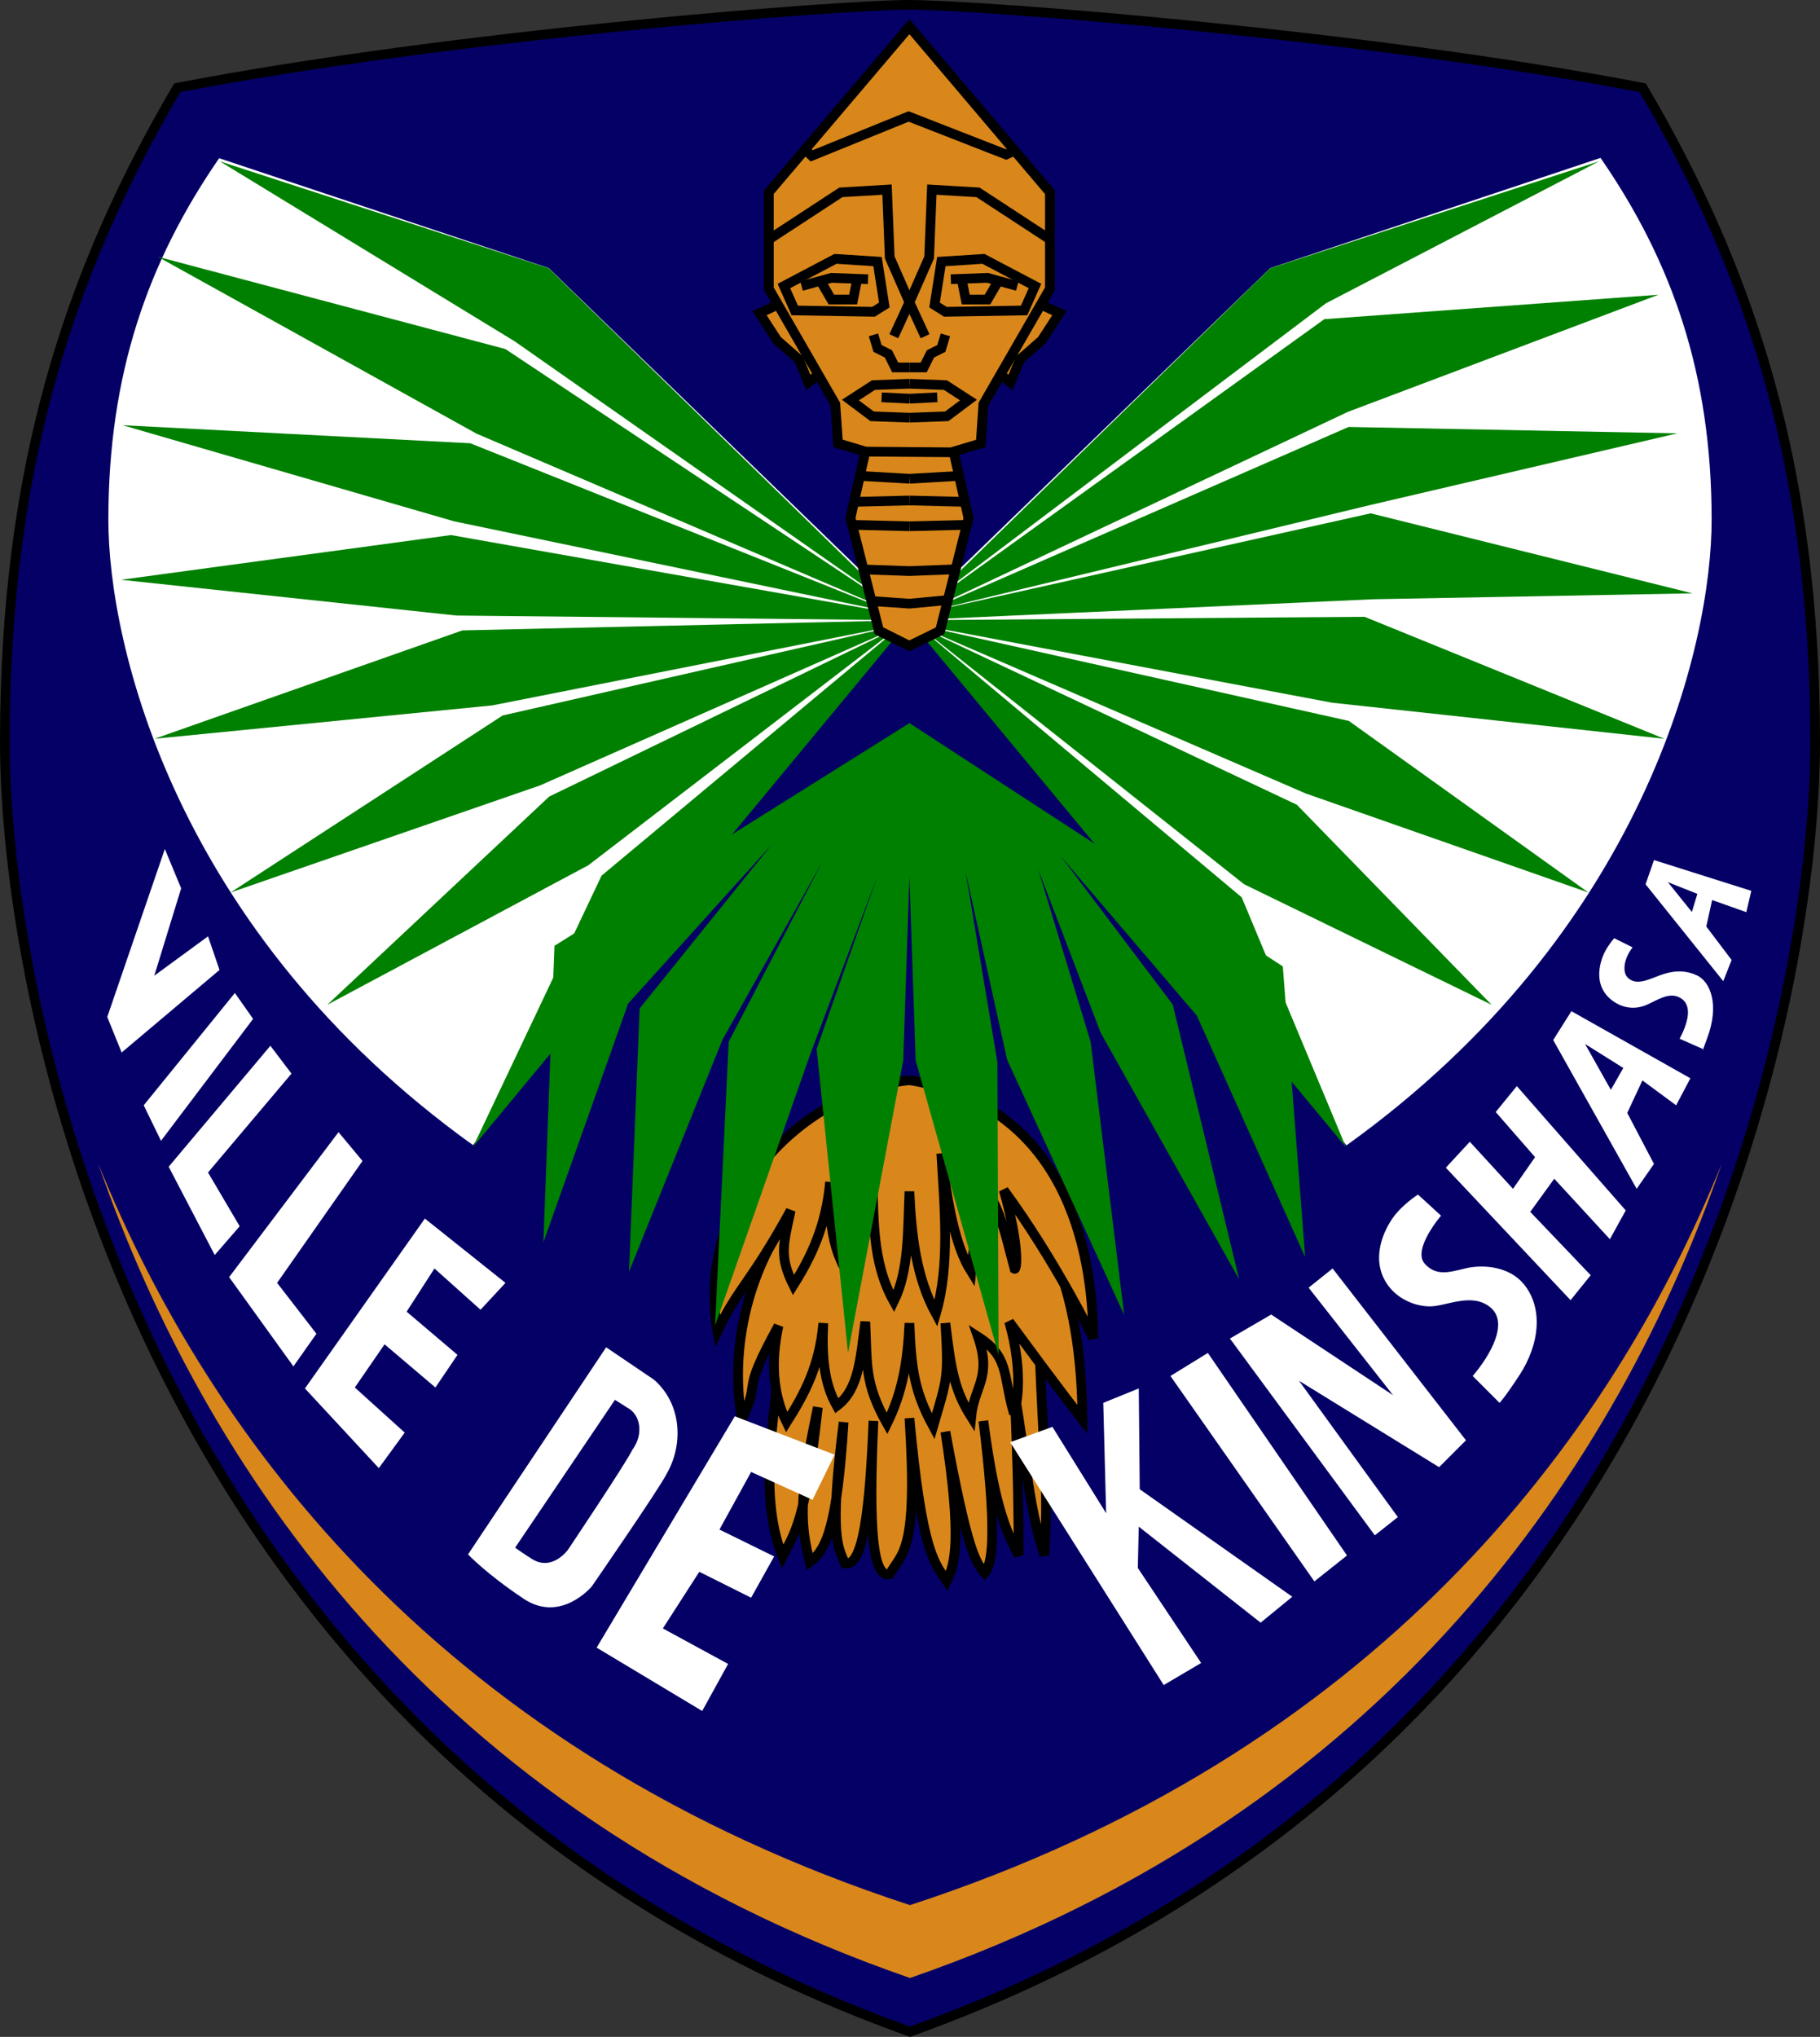 <svg height="628.876" width="562.125" xmlns="http://www.w3.org/2000/svg"><rect width="100%" height="100%" fill="#333333" stroke="none"/><g fill-rule="evenodd"><g transform="translate(187.75 209.969)"><path d="m92.469-208.468c-21.78.11-140.619 9.259-225.469 25.594-34.102 57.964-53.25 118.688-53.25 202.031 0 83.255 44.112 313.858 279.562 398.156 235.451-84.299 279.562-314.901 279.562-398.156 0-83.344-19.148-144.067-53.25-202.031-84.861-16.337-205.376-25.704-227.156-25.594z" fill="#050066" stroke="#000" stroke-width="3"/><path d="m-157.375 149.375c31.76 91.87 102.569 200.101 250.688 251.344 148.119-51.243 218.928-159.473 250.688-251.344-34.595 85.405-106.916 181.934-250.688 228.844-143.772-46.91-216.093-143.439-250.688-228.844z" fill="#d9871b"/><path d="m-120.062-161.125c-22.064 31.985-34.219 66.684-34.219 111.656 0 38.647 20.729 127.067 112.594 193.031l134.812-162.844-111.375-107.906zm426.656-.094-102 34.031-111.469 107.906 135 162.938c92.008-65.977 112.781-154.454 112.781-193.125 0-45.022-12.202-79.735-34.312-111.75z" fill="#fff"/></g><g fill="#008000" transform="matrix(3 0 0 3 1.125 1.126)"><path d="m93.255 63.47-37.144-36.238-33.862-11.008 30.366 18.529 40.64 28.441-41.601-27.649-35.79-9.498 32.81 18.201 44.581 19.07-45.217-18.076-35.791-1.857 34.127 9.891 46.882 9.758-47.202-8.344-33.974 4.601 34.563 3.681 46.613.483-46.03 1.046-31.692 11.153 34.769-3.433 42.953-8.485-41.885 9.522-28.019 18.221 31.903-11.036 38.002-16.798-37.088 17.955-22.852 21.432 26.889-14.368 33.051-25.353-31.696 26.427-13.247 27.944z"/><path d="m93.255 63.47 37.144-36.238 33.862-11.008-28.131 14.617-42.876 32.353 42.718-30.723 34.393-2.513-31.972 12.053-45.139 21.305 45.217-19.752 33.836.658-31.612 7.376-47.441 11.435 47.482-10.579 33.136 8.234-32.887.608-47.731 2.16 46.868-.351 30.854 12.55-34.21-3.713-43.511-8.206 45.238 10.081 24.666 17.662-29.108-10.198-40.796-17.636 39.882 18.794 20.058 20.594-25.492-12.412-34.448-27.309 34.21 28.662 10.732 25.708z"/></g></g><g stroke="#000"><path d="m93.14-10.601-9.434-4.61-8.801-34.787 4.61-20.537-8.382-2.515-.838-12.154-20.537-35.625v-29.757l43.382-51.132" fill="#d9871b" fill-rule="evenodd" stroke-width="3" transform="translate(187.75 209.969)"/><path d="m105.061 30.176 3.632 1.676-1.816 2.794-2.235 1.956-.978 2.375-2.375-1.816zm-23.613 0-3.632 1.676 1.816 2.794 2.235 1.956.978 2.375 2.375-1.816z" fill="#d9871b" fill-rule="evenodd" transform="matrix(3 0 0 3 1.125 1.126)"/><g stroke-width="3" transform="translate(187.75 209.969)"><g fill="#d9871b" fill-rule="evenodd"><path d="m93.125-201.718-43.406 51.094v29.812l20.531 35.625.844 12.094 8.438 2.531-4.594 20.531 8.812 34.781 9.375 4.688 9.469-4.688 8.812-34.781-4.688-20.531 8.438-2.531.844-12.094 20.531-35.625v-29.812z"/><path d="m54.368-121.667 15.926-8.382 12.993.838 2.096 13.412-3.353 2.096-24.309-.419z"/><path d="m59.816-121.667 9.221-2.515 11.316.419"/></g><path d="m66.103-122.505 2.934 5.029h6.706l1.257-6.287" fill="none"/><path d="m50.176-136.336 21.794-14.25 14.25-.838.838 20.956 6.081 13.831-4.824 10.478" fill="none"/><g fill="#d9871b" fill-rule="evenodd"><path d="m82.029-106.579 1.257 4.191 3.353 1.676 2.096 4.191h4.404m0 5.029-11.11.419-7.125 4.61 6.706 5.029 11.529.419m-8.596-6.287 8.596.419m-14.463 23.89 14.463.838m-16.978 7.125 16.978-.419m-16.978 7.544 16.978.419"/><path d="m93.14-10.601 9.434-4.61 8.801-34.787-4.61-20.537 8.382-2.515.838-12.154 20.537-35.625v-29.757l-43.382-51.132"/><path d="m131.912-121.667-15.926-8.382-12.993.838-2.096 13.412 3.353 2.096 24.309-.419z"/><path d="m126.463-121.667-9.221-2.515-11.316.419"/></g><path d="m120.176-122.505-2.934 5.029h-6.706l-1.257-6.287" fill="none"/><path d="m136.103-136.336-21.794-14.25-14.25-.838-.838 20.956-6.081 13.831 4.824 10.478" fill="none"/><path d="m104.25-106.579-1.257 4.191-3.353 1.676-2.096 4.191h-4.404m0 5.029 11.11.419 7.125 4.61-6.706 5.029-11.529.419m8.596-6.287-8.596.419m14.463 23.89-14.463.838m16.978 7.125-16.978-.419m16.978 7.544-16.978.419m-13.478 13.362 13.478.469 13.528-.518m-2.44 9.541-11.088 1.036-10.791-.739" fill="#d9871b" fill-rule="evenodd"/><path d="m79.934-70.535 25.776.21" fill="none"/><g fill="#d9871b" fill-rule="evenodd"><path d="m54.368 199.377c-2.236 24.589-8.56 50.812-.419 71.25 3.912-7.721 6.985-10.742 10.897-46.103-6.192 29.148-5.227 36.44-2.515 47.779 5.332-3.814 8.483-11.545 10.478-43.169-4.525 35.601-1.64 38.715.419 43.588 5.574 1.097 7.663-16.271 8.801-44.007-1.601 34.664-.075 48.458 5.029 47.36 3.693-6.902 8.77-6.191 6.081-48.199 3.841 41.465 7.681 44.55 11.522 50.294 2.658-5.376 4.621-13.235-.419-46.103 6.983 37.98 9.527 40.45 12.154 43.588 2.74-3.076 3.542-14.826-.419-46.941 3.251 24.867 6.538 33.257 10.897 41.493-.084-12.405-.091-23.812-1.257-50.294 3.711 22.359 4.432 35.479 9.221 50.294 1.154-21.187.163-22.079-1.676-66.221-5.041-9.105-9.136-22.014-40.022-24.309-17.204 2.606-29.026-1.02-38.772 19.699z"/><path d="m93.14 141.539c-33.061 3.496-58.748 45.96-51.765 86.757 6.34-13.492-1.063-6.369 11.316-28.919-2.393 10.95-1.79 21.04 2.515 29.757 5.576-8.814 10.177-17.345 11.316-30.596-.451 10.432.182 18.479 4.191 25.566 6.81-5.101 7.261-14.562 8.801-25.985.624 13.541-.281 18.954 6.706 31.434 4.775-9.733 6.387-19.161 6.919-31.015.573 13.434 1.229 20.631 7.331 31.853 4.379-14.957 4.77-14.745 3.772-31.853 1.777 14.748 2.868 20.809 7.963 28.919.926-9.531 6.473-12.015 2.096-24.728 9.584 6.147 7.709 11.575 10.897 23.051.754.4 3.586-10.863-1.257-27.662 15.892 21.625 22.632 30.176 22.632 30.176-.227-27.787-5.466-78.875-53.434-86.757z"/><path d="m93.14 123.517c-33.061 3.496-66.293 36.74-59.309 77.537 6.34-13.492 10.254-14.752 22.632-37.301-2.393 10.95-3.466 14.334.838 23.051 5.576-8.814 10.177-18.602 11.316-31.853-.451 10.432.602 19.736 4.61 26.824 6.81-5.101 6.842-18.334 8.382-29.757.624 13.541-.281 27.336 6.706 39.816 4.775-9.733 4.291-22.095 4.824-33.949.573 13.434 2.068 26.498 8.169 37.721 4.379-14.957 2.675-32.348 1.676-49.456 1.777 14.748 4.125 28.353 9.221 36.463.926-9.531 3.12-18.302-1.257-31.015 9.584 6.147 11.481 18.7 14.669 30.176.754.4 1.49-7.51-3.353-24.309 15.892 21.625 27.662 45.684 27.662 45.684-.227-27.787-8.819-71.75-56.787-79.632z"/></g></g></g><path d="m93.14 13.289-109.603 68.735v-.838l-3.455 92.416 26.171-73.73 44.412-49.167-40.857 50.682-3.282 81.284 28.837-71.597 30.851-54.941-28.892 55.535-4.217 87.624 29.265-83.415 20.983-55.647-18.873 53.647 9.692 93.84 17.041-90.237 1.926-56.945 1.926 56.9 25.617 90.918-.371-90.35-9.883-59.076 12.872 58.26 36.17 78.812-10.371-84.29-16.239-53.403 19.345 50.591 42.777 76.145-20.514-84.865-34.609-45.831 42.051 49.261 33.445 74.533-6.892-89.741z" fill="#008000" fill-rule="evenodd" transform="translate(187.75 209.969)"/><path d="m16.596 86.998 1.679 4.05-2.766 8.99 5.532-4.05 1.185 3.458-10.076 8.496-1.482-3.655zm7.211 14.818 1.877 2.667-9.484 12.546-1.778-3.655zm3.655 5.433 2.173 2.865-8.594 10.175 3.26 5.532-2.568 2.964-4.742-9.088zm7.014 8.891 2.47 2.964-8.792 12.546 4.05 5.236-2.371 3.359-6.619-9.187zm8.891 8.891 8.298 6.619-2.568 2.766-4.742-4.248-2.865 4.445 5.236 4.445-2.272 3.359-5.236-4.445-3.062 4.445 5.137 4.643-2.667 3.655-7.607-8.199zm18.664 13.25-14.219 21.312s1.866 1.994 5.719 4.562c3.853 2.568 7.031-1.281 7.031-1.281 0 0 7.095-10.278 7.688-11.562 1.707-2.915 1.636-7.123-1.281-9.688zm.906 5.406 1.281.812c1.336.688 1.713 2.713.5 4.344-.593 1.284-6.625 10.281-6.625 10.281 0 0-1.594 2.219-3.656.969-.632-.383-1.781-1.188-1.781-1.188zm12.338 1.694 10.274 3.951-2.272 4.643-6.322-2.865-3.26 5.927 5.631 2.766-2.371 4.248-5.334-2.667-3.754 5.828 6.718 3.655-2.667 4.841-10.867-6.52zm44.158 27.66-15.806-24.993 4.347-1.581 5.532 8.891-.296-11.361 3.655-1.482.099 10.373 15.707 11.064-3.26 2.667-12.546-9.879-.099 4.248 6.52 9.78zm.692-31.809 3.853-2.371 14.324 20.844-3.359 2.667zm21.042 16.399-14.917-20.251 4.248-2.47 12.546 8.298-8.693-11.064 2.47-1.976 13.731 17.683-2.766 2.766-14.423-8.891 10.175 14.028zm4.445-35.069 2.371 2.173s-2.988 3.48-1.679 4.939c1.167 1.301 2.497.897 4.149.494 1.85-.451 4.52-.219 6.026 1.581 2.004 2.396 1.729 6.125-.445 9.434-1.595 2.429-2.025 2.815-2.025 2.815l-2.766-2.766c1.743-2.032 3.734-5.4 1.877-7.014-1.91-1.659-4.601-.144-6.273-.148-1.622-.004-3.479-.817-4.495-2.42-1.579-2.493-.314-5.31.692-6.718.971-1.36 2.568-2.371 2.568-2.371zm15.707 10.867-12.842-13.633 2.47-2.667 4.445 4.841 2.272-3.26-4.05-4.643 2.173-2.667 11.212 12.793-1.63 2.964-5.73-6.224-2.47 3.408 6.224 6.52zm.087-29.74-1.875 2.969 8.594 15.312 1.781-2.562-2.75-5.25 1.562-3.344 3.469 2.562 1.469-2.781zm1.406 3.375 3.938 2.469-1.281 2.25zm3.005-10.883 1.888.94c-.909 1.172-1.109 2.586-.447 3.166.861.755 1.981.191 3.229-.279 1.142-.43 2.475-.646 3.847-.002 1.36.638 2.362 2.992 1.035 6.506-.666 1.765-.364 1.097-.364 1.097l-2.455-1.082c.739-1.424 1.469-3.425.039-4.221-1.139-.634-2.33.257-3.462.741-1.176.503-2.402.334-3.417-.383-1.943-1.372-1.483-3.497-1.097-4.552.372-1.019 1.204-1.93 1.204-1.93zm4.092-8.043-.868 2.494 7.999 9.967.861-2.178-2.608-3.448.603-2.722 3.516 1.247.518-2.192zm1.43 2.274 3.033 1.202-.562 1.868z" fill="#fff" fill-rule="evenodd" transform="matrix(3 0 0 3 1.125 1.126)"/><path d="m125.159-163.245-2.161.988-30.118-11.756-29.921 12.151-1.865-1.778" fill="none" stroke="#000" stroke-width="3" transform="translate(187.75 209.969)"/></svg>